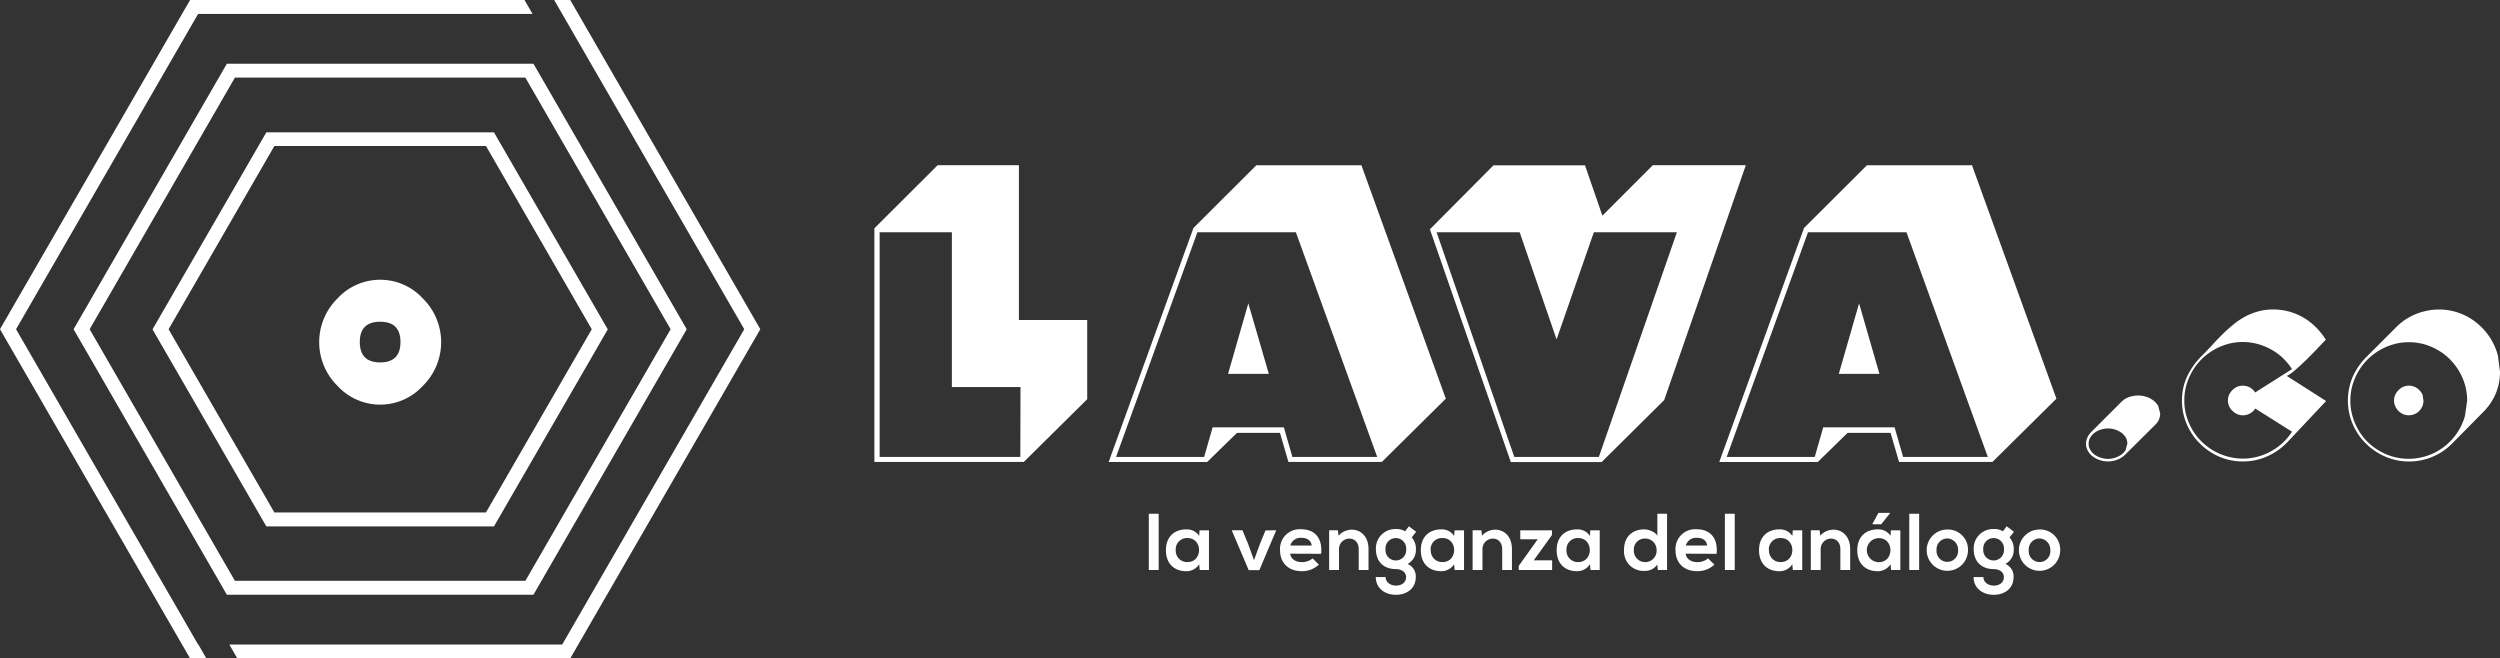 <svg id="Capa_1" data-name="Capa 1" xmlns="http://www.w3.org/2000/svg" viewBox="0 0 761.37 200.53"><rect x="0" y="0" width="761.37" height="200.53" fill="#333333" stroke="none"/><defs><style>.cls-1{fill:#fff;}</style></defs><title>lava-vect</title><path class="cls-1" d="M333.11,130.74,313.8,149.85H268.29V78.7l19.27-19.22h24.75v47.14h20.8Zm-20.37,17.58.05-21.27h-20.9V79.91h-22v68.41Z" transform="translate(-2 -9.17)"/><path class="cls-1" d="M442.32,130.58l-19.48,19.27H394.39L391.81,141H378.72l-9.08,8.87h-30l25.82-71.26,19.16-19.11h32Zm-20.9,17.74L396.66,79.91h-30l-24.76,68.41h26.82l2.58-9H393l2.59,9Zm-33-25.28H376l6.17-21.49Z" transform="translate(-2 -9.17)"/><path class="cls-1" d="M533.69,59.48,508.83,131l-19.06,18.9H462.12L437.47,79l19.37-19.48h27.87L490,74.85l15.36-15.37Zm-21,20.43H487.4l-11.35,32.62L464.81,79.91H439.52l23.65,68.41h25.76Z" transform="translate(-2 -9.17)"/><path class="cls-1" d="M628.28,130.58,608.8,149.85H580.35L577.77,141H564.68l-9.08,8.87h-30l25.81-71.26,19.16-19.11h32Zm-20.9,17.74L582.62,79.91h-30l-24.76,68.41h26.82l2.58-9H579l2.59,9Zm-33-25.28H562l6.18-21.49Z" transform="translate(-2 -9.17)"/><path class="cls-1" d="M659.88,135.08a4.67,4.67,0,0,1-.34,1.76,4.23,4.23,0,0,1-1,1.53l-9.22,9.16a7.13,7.13,0,0,1-2.48,1.63,7.9,7.9,0,0,1-2.87.54,7.81,7.81,0,0,1-2.33-.36,7,7,0,0,1-2.15-1.06,5.36,5.36,0,0,1-1.58-1.71,4.4,4.4,0,0,1-.18-4.17,6.09,6.09,0,0,1,1.08-1.6l9.25-9.24a6.19,6.19,0,0,1,2.38-1.48,8.61,8.61,0,0,1,2.74-.46,8.15,8.15,0,0,1,2.36.36,7.08,7.08,0,0,1,2.15,1.06,6.1,6.1,0,0,1,1.57,1.71Zm-10,9.21a3.82,3.82,0,0,0-.54-2,5.4,5.4,0,0,0-1.42-1.44,7.06,7.06,0,0,0-1.92-.91,7.9,7.9,0,0,0-2-.29,7.58,7.58,0,0,0-2,.29,6.54,6.54,0,0,0-1.92.91,4.87,4.87,0,0,0-1.42,1.44,3.66,3.66,0,0,0-.57,2,3.45,3.45,0,0,0,.57,2,4.47,4.47,0,0,0,1.42,1.45,6,6,0,0,0,1.92.88,6.89,6.89,0,0,0,2,.31,7.18,7.18,0,0,0,2-.31,7.33,7.33,0,0,0,1.92-.9,5,5,0,0,0,1.42-1.45Z" transform="translate(-2 -9.17)"/><path class="cls-1" d="M710.41,131.3l-11.57,12.3a19.66,19.66,0,0,1-6.24,4.5,18,18,0,0,1-7.53,1.6,17.83,17.83,0,0,1-9.32-2.53,18.77,18.77,0,0,1-3.78-2.93,17.39,17.39,0,0,1-2.9-3.73,18.35,18.35,0,0,1-1.89-4.42,17.66,17.66,0,0,1-.67-4.89,17.05,17.05,0,0,1,1.63-7.49,22.42,22.42,0,0,1,4.48-6.23q1.61-1.61,3.15-3.29t3.11-3.24c1-1,2.14-2,3.26-2.92a22.4,22.4,0,0,1,3.55-2.41,19,19,0,0,1,4-1.6,17,17,0,0,1,4.61-.6,18.17,18.17,0,0,1,4.87.65,18.74,18.74,0,0,1,4.35,1.83,19,19,0,0,1,3.75,2.9,22.25,22.25,0,0,1,3.06,3.84c-.35.34-.82.83-1.43,1.47l-2,2.1-2.36,2.38c-.83.81-1.62,1.56-2.38,2.25s-1.49,1.31-2.15,1.81a6.48,6.48,0,0,1-1.58,1Zm-21.59,2.28a4.21,4.21,0,0,1-1.58,1.5,4.34,4.34,0,0,1-2.17.57,4.24,4.24,0,0,1-1.74-.36,4.59,4.59,0,0,1-1.45-1,4,4,0,0,1-1-1.43,3.94,3.94,0,0,1-.37-1.7,4.18,4.18,0,0,1,.37-1.76,4.85,4.85,0,0,1,1-1.43,4.7,4.7,0,0,1,1.45-1,4.25,4.25,0,0,1,1.71-.34,4.53,4.53,0,0,1,2.17.54,4.45,4.45,0,0,1,1.58,1.53l11.24-7.12a19.6,19.6,0,0,0-2.85-3.44,18.32,18.32,0,0,0-7.72-4.24,17.35,17.35,0,0,0-4.42-.57,17,17,0,0,0-4.69.64,18.44,18.44,0,0,0-7.87,4.61,17.91,17.91,0,0,0-2.79,3.6,18.77,18.77,0,0,0-1.82,4.24,17.24,17.24,0,0,0-.64,4.72,16.9,16.9,0,0,0,.64,4.68,18.28,18.28,0,0,0,1.82,4.25,17.84,17.84,0,0,0,6.42,6.34,18,18,0,0,0,8.93,2.43,17.35,17.35,0,0,0,4.42-.57,18,18,0,0,0,4.12-1.63,18.44,18.44,0,0,0,3.6-2.59,17.74,17.74,0,0,0,2.85-3.41Z" transform="translate(-2 -9.17)"/><path class="cls-1" d="M763.37,122.39a17.11,17.11,0,0,1-1.29,6.63,17.49,17.49,0,0,1-3.81,5.62l-9.37,9.5a18.44,18.44,0,0,1-22.62,3,18.77,18.77,0,0,1-3.78-2.93,17.39,17.39,0,0,1-2.9-3.73,18.35,18.35,0,0,1-1.89-4.42,18.37,18.37,0,0,1,.88-12.3,20.4,20.4,0,0,1,4.32-6.11l8.91-8.9a17.57,17.57,0,0,1,2.79-2.28,18.65,18.65,0,0,1,3.19-1.68,19,19,0,0,1,3.44-1,18.07,18.07,0,0,1,8.57.34,18.64,18.64,0,0,1,4.45,1.94,20,20,0,0,1,3.73,3,19,19,0,0,1,4.74,8.36Zm-10,8.81a17.62,17.62,0,0,0-.63-4.72,18.3,18.3,0,0,0-1.81-4.24,18.56,18.56,0,0,0-2.77-3.6,17.36,17.36,0,0,0-3.6-2.79,18.15,18.15,0,0,0-4.24-1.82,17.22,17.22,0,0,0-4.71-.64,17,17,0,0,0-4.69.64,18.44,18.44,0,0,0-7.87,4.61,18.28,18.28,0,0,0-2.79,3.6,18.77,18.77,0,0,0-1.82,4.24,17.24,17.24,0,0,0-.64,4.72,16.9,16.9,0,0,0,.64,4.68,18.28,18.28,0,0,0,1.82,4.25A17.53,17.53,0,0,0,723,143.7a17.11,17.11,0,0,0,3.63,2.77,17.54,17.54,0,0,0,13.64,1.78,17.23,17.23,0,0,0,4.24-1.78,18,18,0,0,0,8.18-10.59Zm-13.31,0a4.23,4.23,0,0,1-.34,1.7,4.4,4.4,0,0,1-2.38,2.39,4.29,4.29,0,0,1-1.73.36,4.24,4.24,0,0,1-1.74-.36,4.59,4.59,0,0,1-1.45-1,4,4,0,0,1-.95-1.43,3.94,3.94,0,0,1-.37-1.7,4.18,4.18,0,0,1,.37-1.76,4.85,4.85,0,0,1,1-1.43,4.7,4.7,0,0,1,1.45-1,4.25,4.25,0,0,1,1.71-.34,4.45,4.45,0,0,1,1.73.34,4.85,4.85,0,0,1,1.43,1,5.17,5.17,0,0,1,1,1.43Z" transform="translate(-2 -9.17)"/><path class="cls-1" d="M117.78,94.37a17.63,17.63,0,0,1,13,5.7,18.68,18.68,0,0,1,0,26.61,17.64,17.64,0,0,1-26,0,18.68,18.68,0,0,1,0-26.61A17.64,17.64,0,0,1,117.78,94.37Zm0,25.17q6.18,0,6.18-6.2t-6.18-6.18q-6.21,0-6.2,6.18T117.78,119.54Z" transform="translate(-2 -9.17)"/><path class="cls-1" d="M164.46,190.29H71.09L24.41,109.44,71.09,28.58h93.37l46.68,80.86Zm-90.92-4.23H162l44.24-76.62L162,32.81H73.54L29.3,109.44Z" transform="translate(-2 -9.17)"/><path class="cls-1" d="M152.44,169.48H83.11l-34.66-60,34.66-60h69.33l34.66,60Zm-66.88-4.24H150l32.22-55.8L150,53.63H85.56L53.34,109.44Z" transform="translate(-2 -9.17)"/><polygon class="cls-1" points="4.89 100.26 60.33 4.24 162.18 4.24 159.74 0 57.89 0 0 100.26 57.89 200.53 62.86 200.53 60.41 196.29 60.33 196.29 4.89 100.26"/><polygon class="cls-1" points="173.66 0 168.77 0 171.22 4.24 171.22 4.24 226.66 100.26 171.22 196.29 69.84 196.29 72.28 200.53 173.66 200.53 231.55 100.26 173.66 0"/><path class="cls-1" d="M354.87,165.63v17.13h-3V165.63Z" transform="translate(-2 -9.17)"/><path class="cls-1" d="M367.32,170.68h2.87v12.08h-2.82l-.15-1.76a4.59,4.59,0,0,1-3.92,2.13c-3.58,0-6.22-2.18-6.22-6.42s2.77-6.35,6.29-6.32a4.43,4.43,0,0,1,3.85,2Zm-7.25,6a3.45,3.45,0,0,0,3.57,3.67c4.71,0,4.71-7.32,0-7.32A3.43,3.43,0,0,0,360.07,176.71Z" transform="translate(-2 -9.17)"/><path class="cls-1" d="M390.67,170.66l-5.14,12.15h-3.24l-5.17-12.15h3.26l1.67,4,1.86,5.1,1.84-5.05,1.66-4Z" transform="translate(-2 -9.17)"/><path class="cls-1" d="M394.91,177.79c.2,1.49,1.5,2.57,3.6,2.57a5,5,0,0,0,3.24-1.13l1.91,1.89a7.43,7.43,0,0,1-5.19,2c-4.17,0-6.64-2.57-6.64-6.45a6,6,0,0,1,6.42-6.32c4,0,6.56,2.5,6.1,7.48Zm6.57-2.48c-.2-1.57-1.42-2.35-3.14-2.35a3.25,3.25,0,0,0-3.38,2.35Z" transform="translate(-2 -9.17)"/><path class="cls-1" d="M415.79,182.76v-6.32c0-1.84-1-3.24-2.91-3.24a3.18,3.18,0,0,0-3.09,3.38v6.18h-3v-12.1h2.67l.2,1.64a5.45,5.45,0,0,1,4-1.82c2.84,0,5.12,2.14,5.12,5.93v6.35Z" transform="translate(-2 -9.17)"/><path class="cls-1" d="M431.08,169.45l2.21,1.67-1.35,1.72a5.13,5.13,0,0,1,1.27,3.57,4.78,4.78,0,0,1-2.54,4.51,4.07,4.07,0,0,1,2.5,4c0,3.33-2.55,5.39-6.06,5.39s-6.12-2.13-6.12-5.39h3c0,1.57,1.45,2.59,3.16,2.59s3.07-.93,3.07-2.59-1.57-2.43-3.07-2.43c-3.77,0-6.12-2.3-6.12-6.08a5.88,5.88,0,0,1,6.12-6.12,4.83,4.83,0,0,1,2.77.68Zm-7.13,7a3.16,3.16,0,1,0,6.3,0,3.16,3.16,0,1,0-6.3,0Z" transform="translate(-2 -9.17)"/><path class="cls-1" d="M445,170.68h2.87v12.08H445l-.15-1.76a4.59,4.59,0,0,1-3.92,2.13c-3.57,0-6.22-2.18-6.22-6.42s2.77-6.35,6.3-6.32a4.42,4.42,0,0,1,3.84,2Zm-7.25,6a3.46,3.46,0,0,0,3.58,3.67c4.7,0,4.7-7.32,0-7.32A3.43,3.43,0,0,0,437.7,176.71Z" transform="translate(-2 -9.17)"/><path class="cls-1" d="M459.49,182.76v-6.32c0-1.84-1-3.24-2.92-3.24a3.18,3.18,0,0,0-3.09,3.38v6.18h-3v-12.1h2.67l.19,1.64a5.47,5.47,0,0,1,4-1.82c2.85,0,5.12,2.14,5.12,5.93v6.35Z" transform="translate(-2 -9.17)"/><path class="cls-1" d="M474.65,170.68v1.42l-5.56,7.72h5.61v2.94H464.53v-1.25l5.79-8.11H465v-2.72Z" transform="translate(-2 -9.17)"/><path class="cls-1" d="M486.32,170.68h2.87v12.08h-2.82l-.15-1.76a4.61,4.61,0,0,1-3.92,2.13c-3.58,0-6.22-2.18-6.22-6.42s2.76-6.35,6.29-6.32a4.44,4.44,0,0,1,3.85,2Zm-7.25,6a3.45,3.45,0,0,0,3.57,3.67c4.71,0,4.71-7.32,0-7.32A3.43,3.43,0,0,0,479.07,176.71Z" transform="translate(-2 -9.17)"/><path class="cls-1" d="M509.7,165.63v17.13h-2.8l-.19-1.67a4.4,4.4,0,0,1-3.9,1.94,5.93,5.93,0,0,1-6.22-6.32c0-4.17,2.62-6.32,6.15-6.32,1.27,0,3.26.68,4,1.93v-6.69Zm-10.12,11.08a3.47,3.47,0,1,0,6.93,0,3.45,3.45,0,0,0-3.5-3.53A3.33,3.33,0,0,0,499.58,176.71Z" transform="translate(-2 -9.17)"/><path class="cls-1" d="M515.36,177.79c.19,1.49,1.49,2.57,3.6,2.57a5,5,0,0,0,3.23-1.13l1.92,1.89a7.45,7.45,0,0,1-5.2,2c-4.17,0-6.64-2.57-6.64-6.45a6,6,0,0,1,6.42-6.32c4,0,6.57,2.5,6.1,7.48Zm6.56-2.48c-.19-1.57-1.42-2.35-3.13-2.35a3.25,3.25,0,0,0-3.38,2.35Z" transform="translate(-2 -9.17)"/><path class="cls-1" d="M530.31,165.63v17.13h-3V165.63Z" transform="translate(-2 -9.17)"/><path class="cls-1" d="M548,170.68h2.87v12.08H548l-.15-1.76a4.59,4.59,0,0,1-3.92,2.13c-3.58,0-6.22-2.18-6.22-6.42s2.77-6.35,6.29-6.32a4.43,4.43,0,0,1,3.85,2Zm-7.25,6a3.45,3.45,0,0,0,3.57,3.67c4.71,0,4.71-7.32,0-7.32A3.43,3.43,0,0,0,540.7,176.71Z" transform="translate(-2 -9.17)"/><path class="cls-1" d="M562.48,182.76v-6.32c0-1.84-1-3.24-2.91-3.24a3.18,3.18,0,0,0-3.09,3.38v6.18h-3v-12.1h2.67l.2,1.64a5.45,5.45,0,0,1,4-1.82c2.84,0,5.12,2.14,5.12,5.93v6.35Z" transform="translate(-2 -9.17)"/><path class="cls-1" d="M577.77,172.35l.1-1.67h2.87v12.08h-2.82l-.15-1.76a4.59,4.59,0,0,1-3.92,2.13c-3.58,0-6.22-2.18-6.22-6.42s2.77-6.35,6.3-6.32A4.42,4.42,0,0,1,577.77,172.35Zm-3.57.71a3.66,3.66,0,0,0,0,7.32C578.9,180.38,578.9,173.06,574.2,173.06Zm3.4-7.7h-3.53l-1.81,3.33v.15h2.65l2.69-3.36Z" transform="translate(-2 -9.17)"/><path class="cls-1" d="M586.47,165.63v17.13h-3V165.63Z" transform="translate(-2 -9.17)"/><path class="cls-1" d="M601.35,176.73a6.29,6.29,0,1,1-6.32-6.3A6.11,6.11,0,0,1,601.35,176.73Zm-9.58,0a3.29,3.29,0,1,0,6.56,0,3.41,3.41,0,0,0-3.28-3.58A3.32,3.32,0,0,0,591.77,176.73Z" transform="translate(-2 -9.17)"/><path class="cls-1" d="M613.13,169.45l2.21,1.67L614,172.84a5.14,5.14,0,0,1,1.28,3.57,4.79,4.79,0,0,1-2.55,4.51,4.07,4.07,0,0,1,2.5,4c0,3.33-2.55,5.39-6.05,5.39s-6.13-2.13-6.13-5.39h3c0,1.57,1.45,2.59,3.17,2.59s3.06-.93,3.06-2.59-1.57-2.43-3.06-2.43c-3.78,0-6.13-2.3-6.13-6.08a5.89,5.89,0,0,1,6.13-6.12,4.81,4.81,0,0,1,2.76.68Zm-7.13,7a3.16,3.16,0,1,0,6.3,0,3.16,3.16,0,1,0-6.3,0Z" transform="translate(-2 -9.17)"/><path class="cls-1" d="M629.43,176.73a6.29,6.29,0,1,1-6.32-6.3A6.11,6.11,0,0,1,629.43,176.73Zm-9.58,0a3.3,3.3,0,1,0,6.57,0,3.42,3.42,0,0,0-3.29-3.58A3.32,3.32,0,0,0,619.85,176.73Z" transform="translate(-2 -9.17)"/></svg>